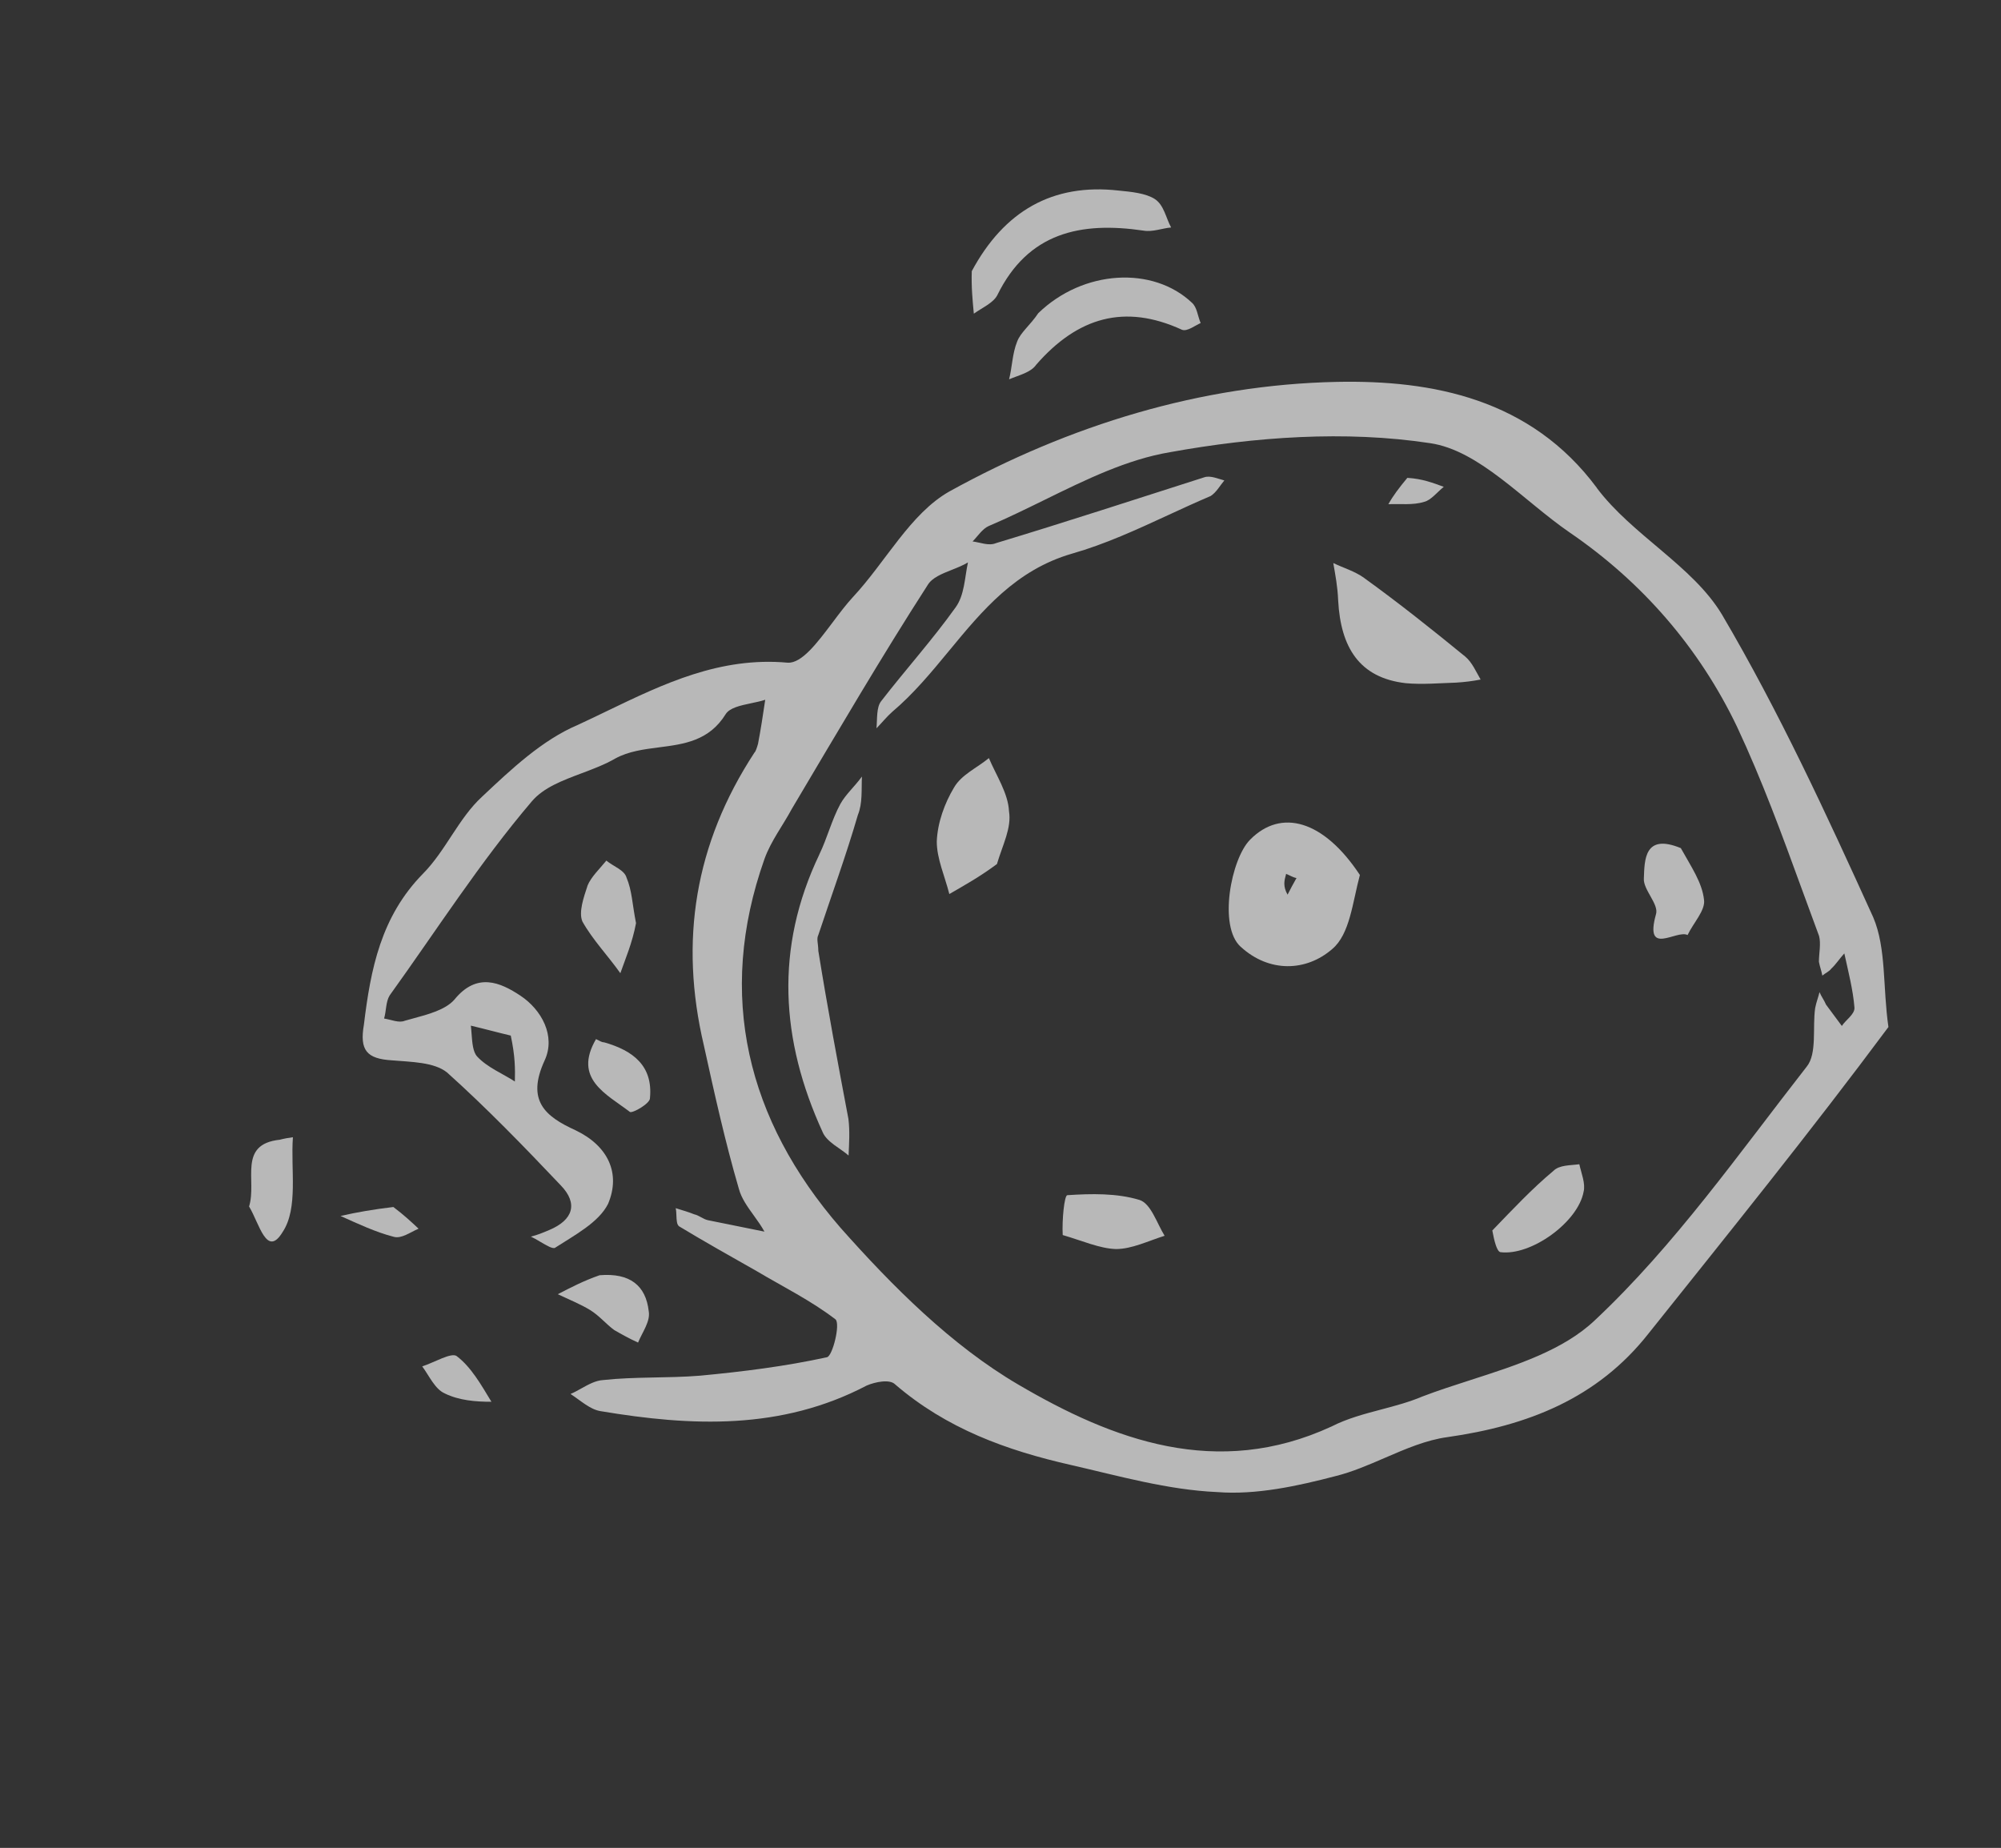 <svg xmlns="http://www.w3.org/2000/svg" width="49.749" height="45.946" viewBox="0 0 49.749 45.946">
  <rect x="0" y="0" width="49.749" height="45.946" fill="#333333" stroke="none"/>
  <g opacity=".65" transform="rotate(-23 24.875 22.973)">
    <path fill="rgb(255,255,255)" fill-rule="evenodd" d="M42.759 18.785c-.648-2.685-2.719-4.069-4.917-4.95-3.142-1.258-6.537-1.608-9.932-1.258-1.113.126-2.141.993-3.24 1.482-.22.099-.463.239-.706.38-.552.319-1.108.642-1.421.487-1.489-.799-3.06-.723-4.609-.649-.268.013-.535.026-.801.034-.958 0-1.944.364-2.888.713-.747.266-1.352.881-2.099 1.188-1.381.573-2.127 1.678-2.818 2.88-.352.545-.268.811.296 1.091.423.224.944.447 1.141.811.563 1.202 1.042 2.447 1.507 3.691.225.587-.056.909-.69.909-.169 0-.324 0-.493-.028.052.057.11.134.166.211.111.15.219.297.285.279.563-.098 1.24-.154 1.634-.489.592-.573.564-1.328-.028-1.999-.564-.615-.845-1.16-.028-1.902.493-.447.423-1.188.07-1.72-.324-.489-.761-.965-1.55-.545-.3.143-.733.083-1.133.027-.07-.01-.138-.019-.205-.027-.155 0-.296-.154-.451-.252.127-.154.197-.364.352-.475 1.705-1.035 3.353-2.167 5.142-3.062.402-.2.902-.178 1.408-.157.31.013.622.026.916-.011.372-.037.739.066 1.106.169.605.17 1.212.34 1.852-.113.155-.106.422-.053.689-.001.122.024.243.048.354.057-.197.322-.394.643-.592.937-.056.07-.127.154-.169.168-2.254 1.51-3.55 3.579-4.001 6.208-.225 1.202-.451 2.419-.592 3.621-.035.244.023.499.082.758.036.157.071.315.087.473-.394-.266-.789-.545-1.183-.811-.099-.07-.155-.196-.254-.266-.127-.126-.254-.224-.366-.322-.01.056-.033.117-.056.177-.04.106-.079.208-.043.271.423.587.888 1.188 1.338 1.776.451.615.958 1.202 1.338 1.874.07.154-.423.811-.563.783-1.043-.196-2.071-.489-3.085-.811-.761-.252-1.507-.615-2.254-.839-.178-.065-.382-.044-.585-.022-.102.011-.203.022-.302.022.169.252.296.545.521.685 1.93 1.23 3.945 2.195 6.34 1.999.225 0 .592.07.662.252.747 1.51 1.902 2.587 3.24 3.551.986.713 1.972 1.51 3.085 2.041.859.447 1.902.643 2.86.783.422.068.866.065 1.309.062.562-.004 1.123-.007 1.635.134 1.944.517 3.804.573 5.607-.419 2.818-1.524 5.649-3.034 8.467-4.684.254-.965.718-1.818.718-2.657-.07-2.81-.155-5.621-.521-8.403-.197-1.398-1.282-2.685-1.634-4.111zm.38 14.695c.141-.098.409-.14.465-.294.141-.419.211-.895.296-1.342-.155.07-.296.168-.451.224-.07.042-.169.042-.268.07.028-.126.028-.224.056-.35.085-.196.225-.391.254-.587.018-.4.039-.799.059-1.198.076-1.466.151-2.922.096-4.395-.099-2.167-.761-4.223-1.944-6.068-.747-1.174-1.268-2.754-2.325-3.398-1.817-1.119-3.945-1.846-6.044-2.321-1.051-.251-2.189-.189-3.331-.126-.511.028-1.024.056-1.529.056-.169 0-.352.126-.521.196.169.098.324.266.521.266 1.803.196 3.607.35 5.41.517.155.014.296.168.423.266-.141.07-.296.196-.465.224-.384 0-.77.012-1.156.024-.86.027-1.722.054-2.577-.052-1.443-.173-2.599.427-3.756 1.029-.616.32-1.233.641-1.894.845-.169.056-.352.154-.521.224.113-.21.197-.475.366-.573.873-.489 1.775-.909 2.62-1.426.324-.196.493-.587.719-.909-.138.02-.29.017-.441.013-.267-.006-.529-.012-.7.113-1.747 1.188-3.438 2.447-5.283 3.803-.366.294-.789.531-1.113.881-2.437 2.657-2.93 5.816-1.846 9.172.62 1.846 1.395 3.775 2.55 5.327 1.62 2.181 3.621 4.097 6.762 3.999.434-.031.868.032 1.302.094.355.051.71.102 1.065.102.412.015.839.053 1.269.092 1.19.107 2.408.218 3.422-.162 2.55-.937 4.917-2.419 7.312-3.747.366-.196.507-.839.761-1.258.085-.126.183-.224.254-.322 0 .126.028.224.028.35.056.224.099.419.155.643zm-31.374-13.325c.268.196.549.419.817.615-.099.517-.225.811-.352 1.091-.197-.294-.493-.587-.62-.937-.053-.147.021-.365.091-.57.023-.068.046-.136.064-.199z"/>
    <path fill="rgb(255,255,255)" fill-rule="evenodd" d="M35.448 7.879c-.155-.224-.465-.391-.747-.545-1.437-.811-2.818-.643-4.142.419-.169.364-.268.685-.366.993.254-.056.549-.056.718-.196 1.31-1.133 2.62-.881 3.973-.056.197.126.451.126.662.196-.028-.266.056-.587-.099-.811z"/>
    <path fill="rgb(255,255,255)" fill-rule="evenodd" d="M31.672 9.361c-.296.196-.592.266-.761.447-.225.224-.366.545-.549.783.268 0 .564.056.761-.07 1.409-.685 2.62-.545 3.677.615.099.098.352.028.493.028 0-.196.07-.391 0-.545-.535-1.23-2.17-1.818-3.621-1.258z"/>
    <path fill="rgb(255,255,255)" fill-rule="evenodd" d="M15.795 18.086c-.197.224-.465.517-.465.769.056.517.254 1.035.366 1.552.268-.294.564-.573.845-.993.099-.475.225-.783.225-1.133.028-.196-.197-.391-.296-.587-.239.126-.507.224-.676.391z"/>
    <path fill="rgb(255,255,255)" fill-rule="evenodd" d="M4.933 22.14c.07.489-.099 1.356.521.909.592-.391.789-1.356 1.155-2.069-.099-.028-.225-.056-.324-.07-1.014-.308-.916.713-1.352 1.23z"/>
    <path fill="rgb(255,255,255)" fill-rule="evenodd" d="M12.287 27.118c-.423-.028-.761 0-1.141.028.197.224.423.447.592.685.155.224.225.475.352.685.127.168.268.35.423.517.197-.196.493-.364.549-.615.183-.615-.056-1.063-.775-1.3z"/>
    <path fill="rgb(255,255,255)" fill-rule="evenodd" d="M14.654 21.833c-.056-.028-.07-.056-.155-.154-.916.685-.296 1.356.07 1.999.056.056.549 0 .592-.126.38-.699.085-1.244-.507-1.72z"/>
    <path fill="rgb(255,255,255)" fill-rule="evenodd" d="M7.342 27.481c.07.294.07.643.254.839.254.294.62.489.986.643-.07-.489-.127-.993-.352-1.384-.085-.14-.578-.07-.888-.098z"/>
    <path fill="rgb(255,255,255)" fill-rule="evenodd" d="M6.934 23.245c.324.35.648.713 1.014.993.155.126.423.056.648.056-.099-.224-.197-.447-.366-.741-.479-.14-.902-.238-1.296-.308z"/>
    <path fill="rgb(255,255,255)" fill-rule="evenodd" d="M30.151 25.832c-.324-.685.634-2.111 1.254-2.363 1.014-.419 1.874.266 2.17 1.874-.437.559-.803 1.258-1.352 1.426-.817.266-1.676-.07-2.071-.937zm1.734-1.214c-.094.119-.183.232-.156.473.113-.098.24-.196.366-.294-.07-.042-.127-.126-.197-.196l-.013.017z"/>
    <path fill="rgb(255,255,255)" fill-rule="evenodd" d="M21.402 19.624c-1.93 1.706-2.691 3.873-2.62 6.39 0 .266.254.545.366.783.127-.266.268-.545.352-.839.296-1.356.592-2.712.944-4.139.07-.168.07-.294.155-.364.69-.783 1.409-1.552 2.071-2.363.225-.224.324-.545.465-.839-.254.154-.549.252-.761.419-.352.28-.634.657-.972.951z"/>
    <path fill="rgb(255,255,255)" fill-rule="evenodd" d="M36.561 18.589c-.155-.252-.366-.419-.564-.643-.07.294-.127.573-.254.909-.394 1.091-.268 1.971.747 2.545.366.196.761.322 1.155.475.197.07.394.126.592.168-.028-.224-.028-.475-.127-.671-.493-.937-1-1.874-1.55-2.782z"/>
    <path fill="rgb(255,255,255)" fill-rule="evenodd" d="M25.135 19.4c-.366.266-.718.643-.916 1.063-.169.391-.155.881-.225 1.328.451-.056.859-.098 1.381-.224.324-.391.69-.685.789-1.091.155-.419.056-.937.056-1.412-.38.112-.789.112-1.085.336z"/>
    <path fill="rgb(255,255,255)" fill-rule="evenodd" d="M23.769 29.83c-.07-.028-.366.517-.493.867.394.322.718.671 1.085.839.366.154.817.126 1.24.168-.056-.364 0-.867-.225-1.063-.451-.378-1.043-.615-1.606-.811z"/>
    <path fill="rgb(255,255,255)" fill-rule="evenodd" d="M35.124 33.997c-.648.196-1.282.475-1.972.769-.056.252-.099.517-.028.573.662.391 2.071.07 2.494-.573.127-.168.127-.447.169-.671-.211-.056-.465-.182-.662-.098z"/>
    <path fill="rgb(255,255,255)" fill-rule="evenodd" d="M40.04 28.181c-.127.252.099.741-.07.937-.69.867.324.545.521.783.254-.224.648-.391.718-.643.127-.419.028-.881-.028-1.412-.69-.699-.944-.084-1.141.336z"/>
    <path fill="rgb(255,255,255)" fill-rule="evenodd" d="M38.519 16.715c-.296.154-.493.266-.69.419.268.098.549.266.845.294.169.028.394-.098.592-.154-.211-.196-.409-.391-.747-.559z"/>
  </g>
</svg>
